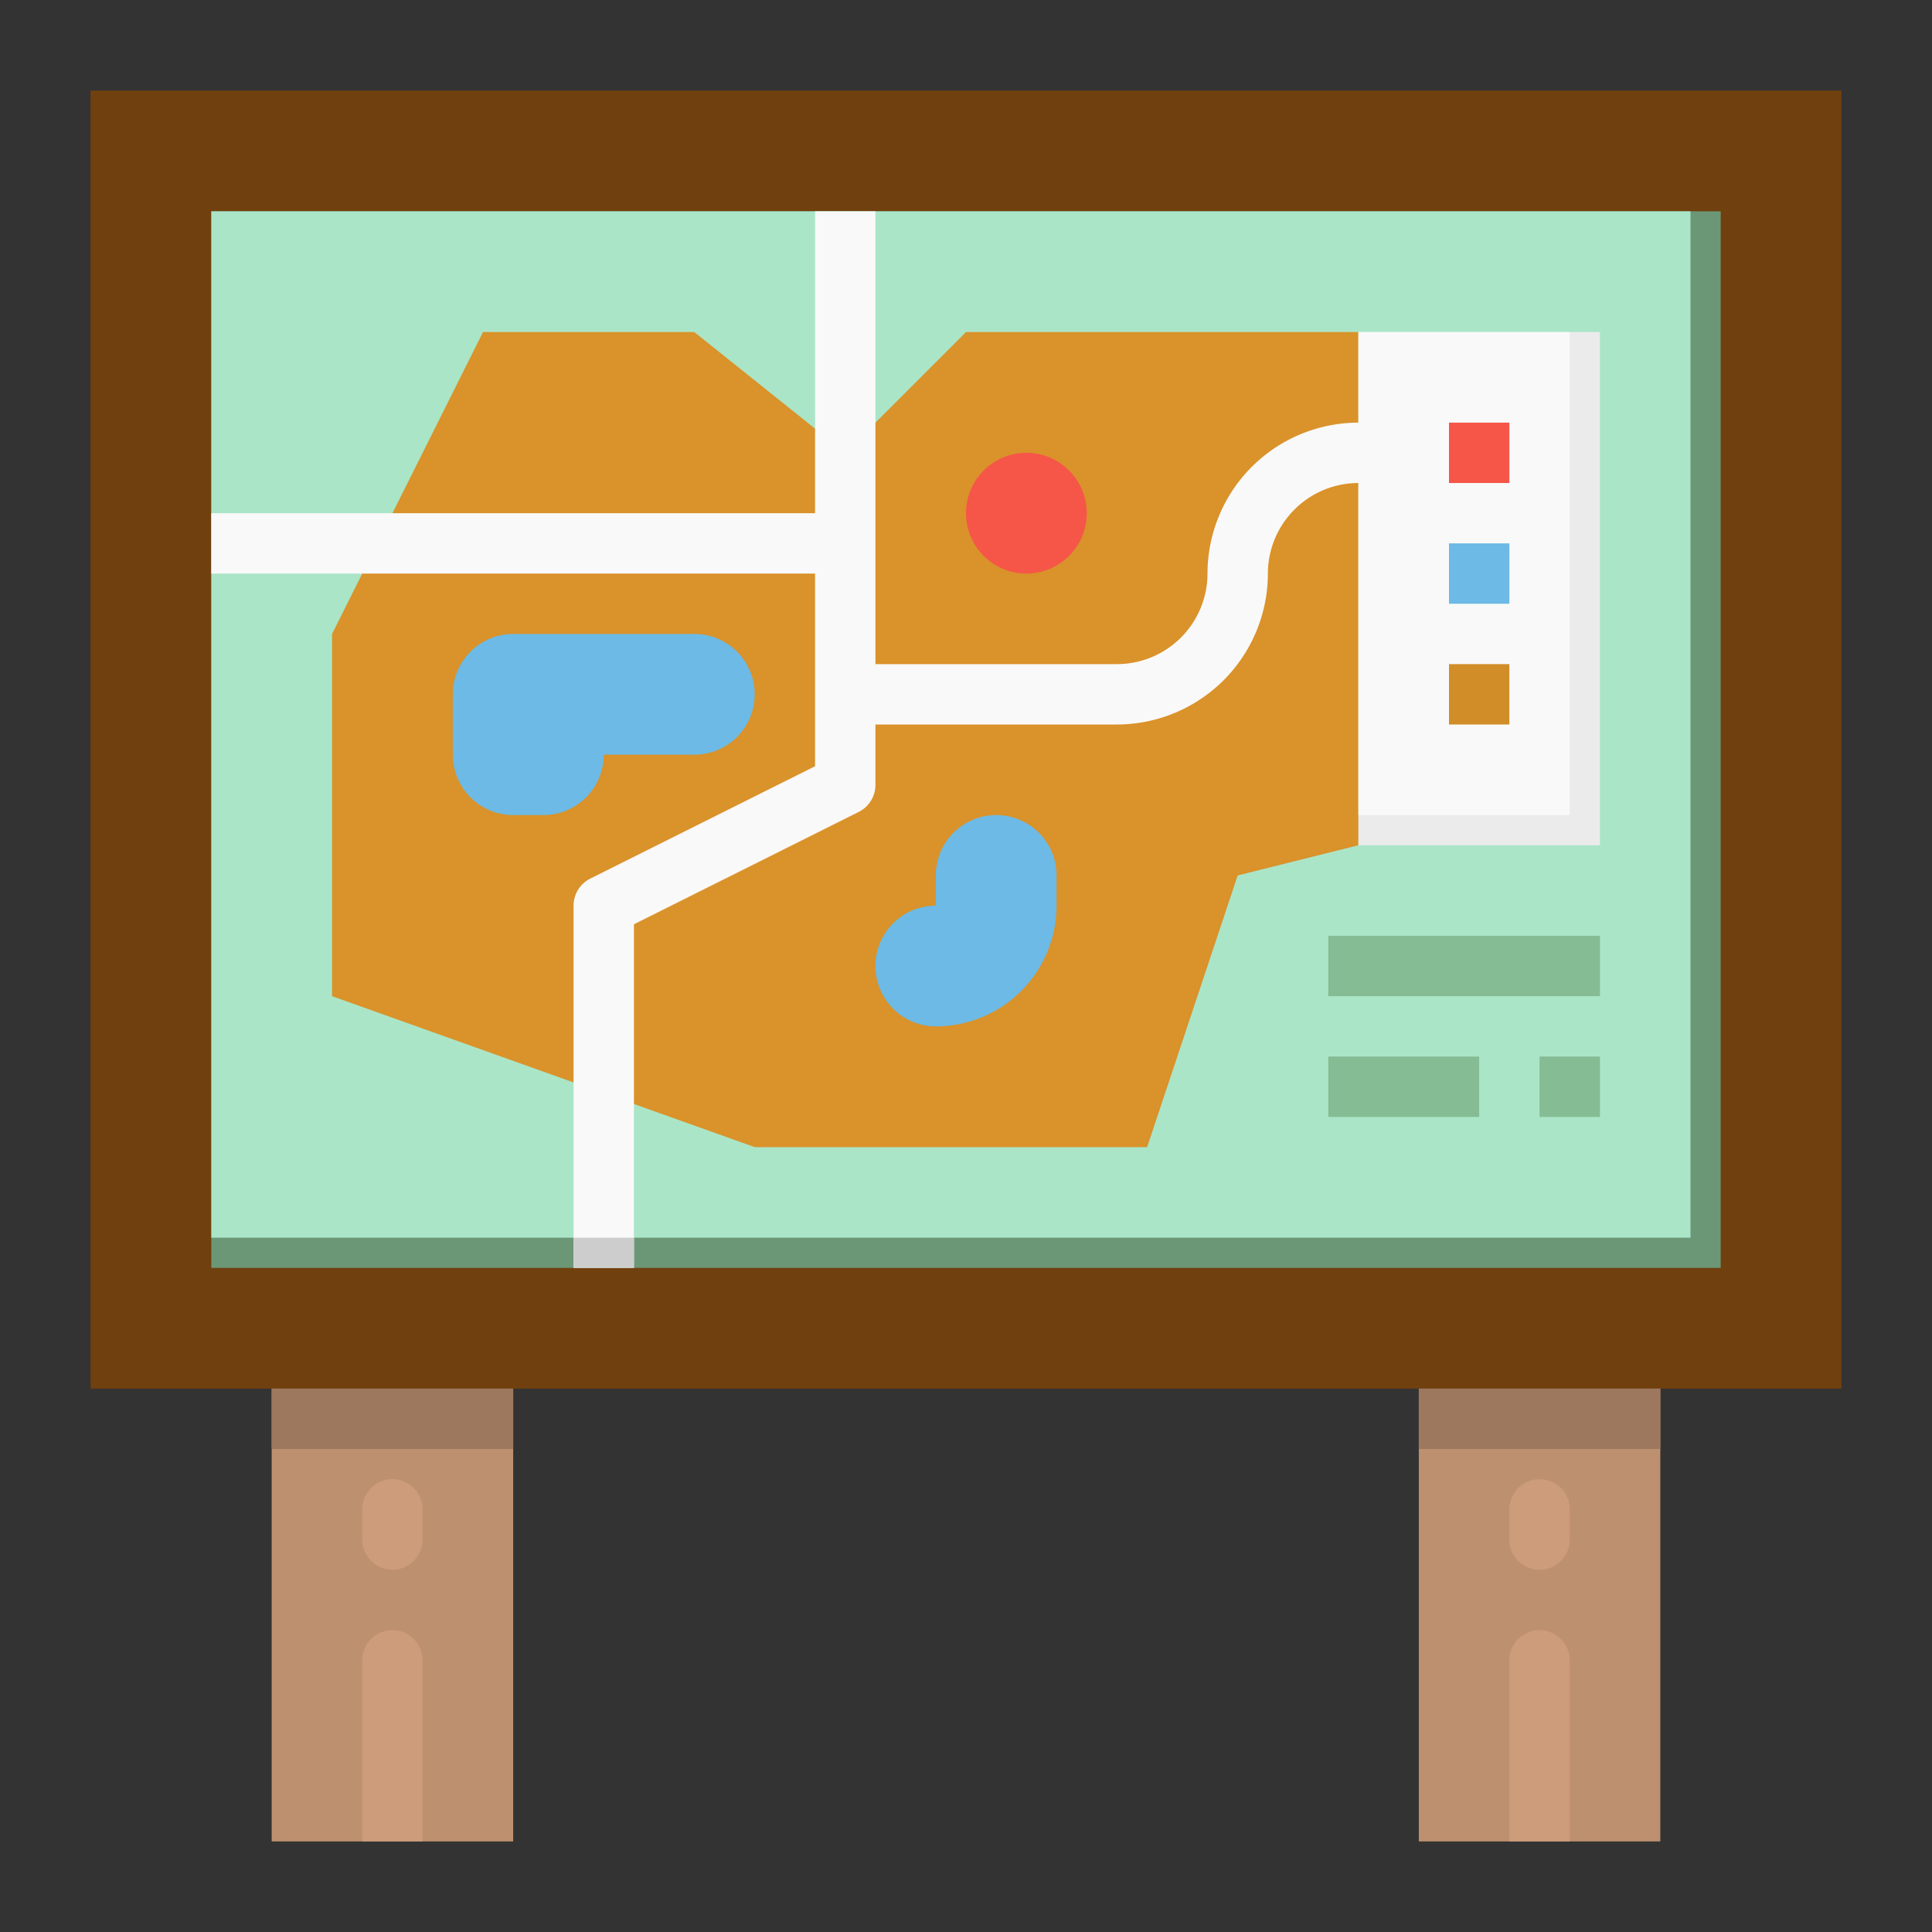 <svg height="512" viewBox="0 0 512 512" width="512" xmlns="http://www.w3.org/2000/svg"><rect x="0" y="0" width="512" height="512" fill="#333333" stroke="none"/><path d="m24 24h464v344h-464z" fill="#70400e"/><path d="m56 56h400v280h-400z" fill="#6b9777"/><path d="m56 56h392v272h-392z" fill="#aae5c8"/><path d="m72 368h64v120h-64z" fill="#bd9070"/><path d="m184 88h-56l-40 80v96l112 40h104l24-72 32-8v-136h-104l-32 32z" fill="#da922a"/><path d="m120 184v16a16 16 0 0 0 16 16h8a16 16 0 0 0 16-16h24a16 16 0 0 0 16-16 16 16 0 0 0 -16-16h-48a16 16 0 0 0 -16 16z" fill="#6cbae5"/><path d="m280 240v-8a16 16 0 0 0 -16-16 16 16 0 0 0 -16 16v8a16 16 0 0 0 -16 16 16 16 0 0 0 16 16 32 32 0 0 0 32-32z" fill="#6cbae5"/><circle cx="272" cy="136" fill="#f55648" r="16"/><g fill="#85bc94"><path d="m352 248h72v16h-72z"/><path d="m352 280h40v16h-40z"/><path d="m408 280h16v16h-16z"/></g><path d="m360 112a40.045 40.045 0 0 0 -40 40 24.027 24.027 0 0 1 -24 24h-64v-120h-16v80h-160v16h160v51.06l-59.58 29.78a8.011 8.011 0 0 0 -4.42 7.16v96h16v-91.06l59.58-29.78a8.011 8.011 0 0 0 4.42-7.16v-16h64a40.045 40.045 0 0 0 40-40 24.027 24.027 0 0 1 24-24 8 8 0 0 0 0-16z" fill="#f9f9f9"/><path d="m112 440v48h-16v-48a8 8 0 0 1 16 0z" fill="#cd9c7a"/><path d="m104 416a8 8 0 0 1 -8-8v-8a8 8 0 0 1 16 0v8a8 8 0 0 1 -8 8z" fill="#cd9c7a"/><path d="m376 368h64v120h-64z" fill="#bd9070"/><path d="m416 440v48h-16v-48a8 8 0 0 1 16 0z" fill="#cd9c7a"/><path d="m408 416a8 8 0 0 1 -8-8v-8a8 8 0 0 1 16 0v8a8 8 0 0 1 -8 8z" fill="#cd9c7a"/><path d="m360 88h64v136h-64z" fill="#ebebeb"/><path d="m360 88h56v128h-56z" fill="#f9f9f9"/><path d="m384 112h16v16h-16z" fill="#f55648"/><path d="m384 144h16v16h-16z" fill="#6cbae5"/><path d="m384 176h16v16h-16z" fill="#d18d28"/><path d="m152 328h16v8h-16z" fill="#cdcdcd"/><path d="m72 368h64v16h-64z" fill="#9e785e"/><path d="m376 368h64v16h-64z" fill="#9e785e"/></svg>